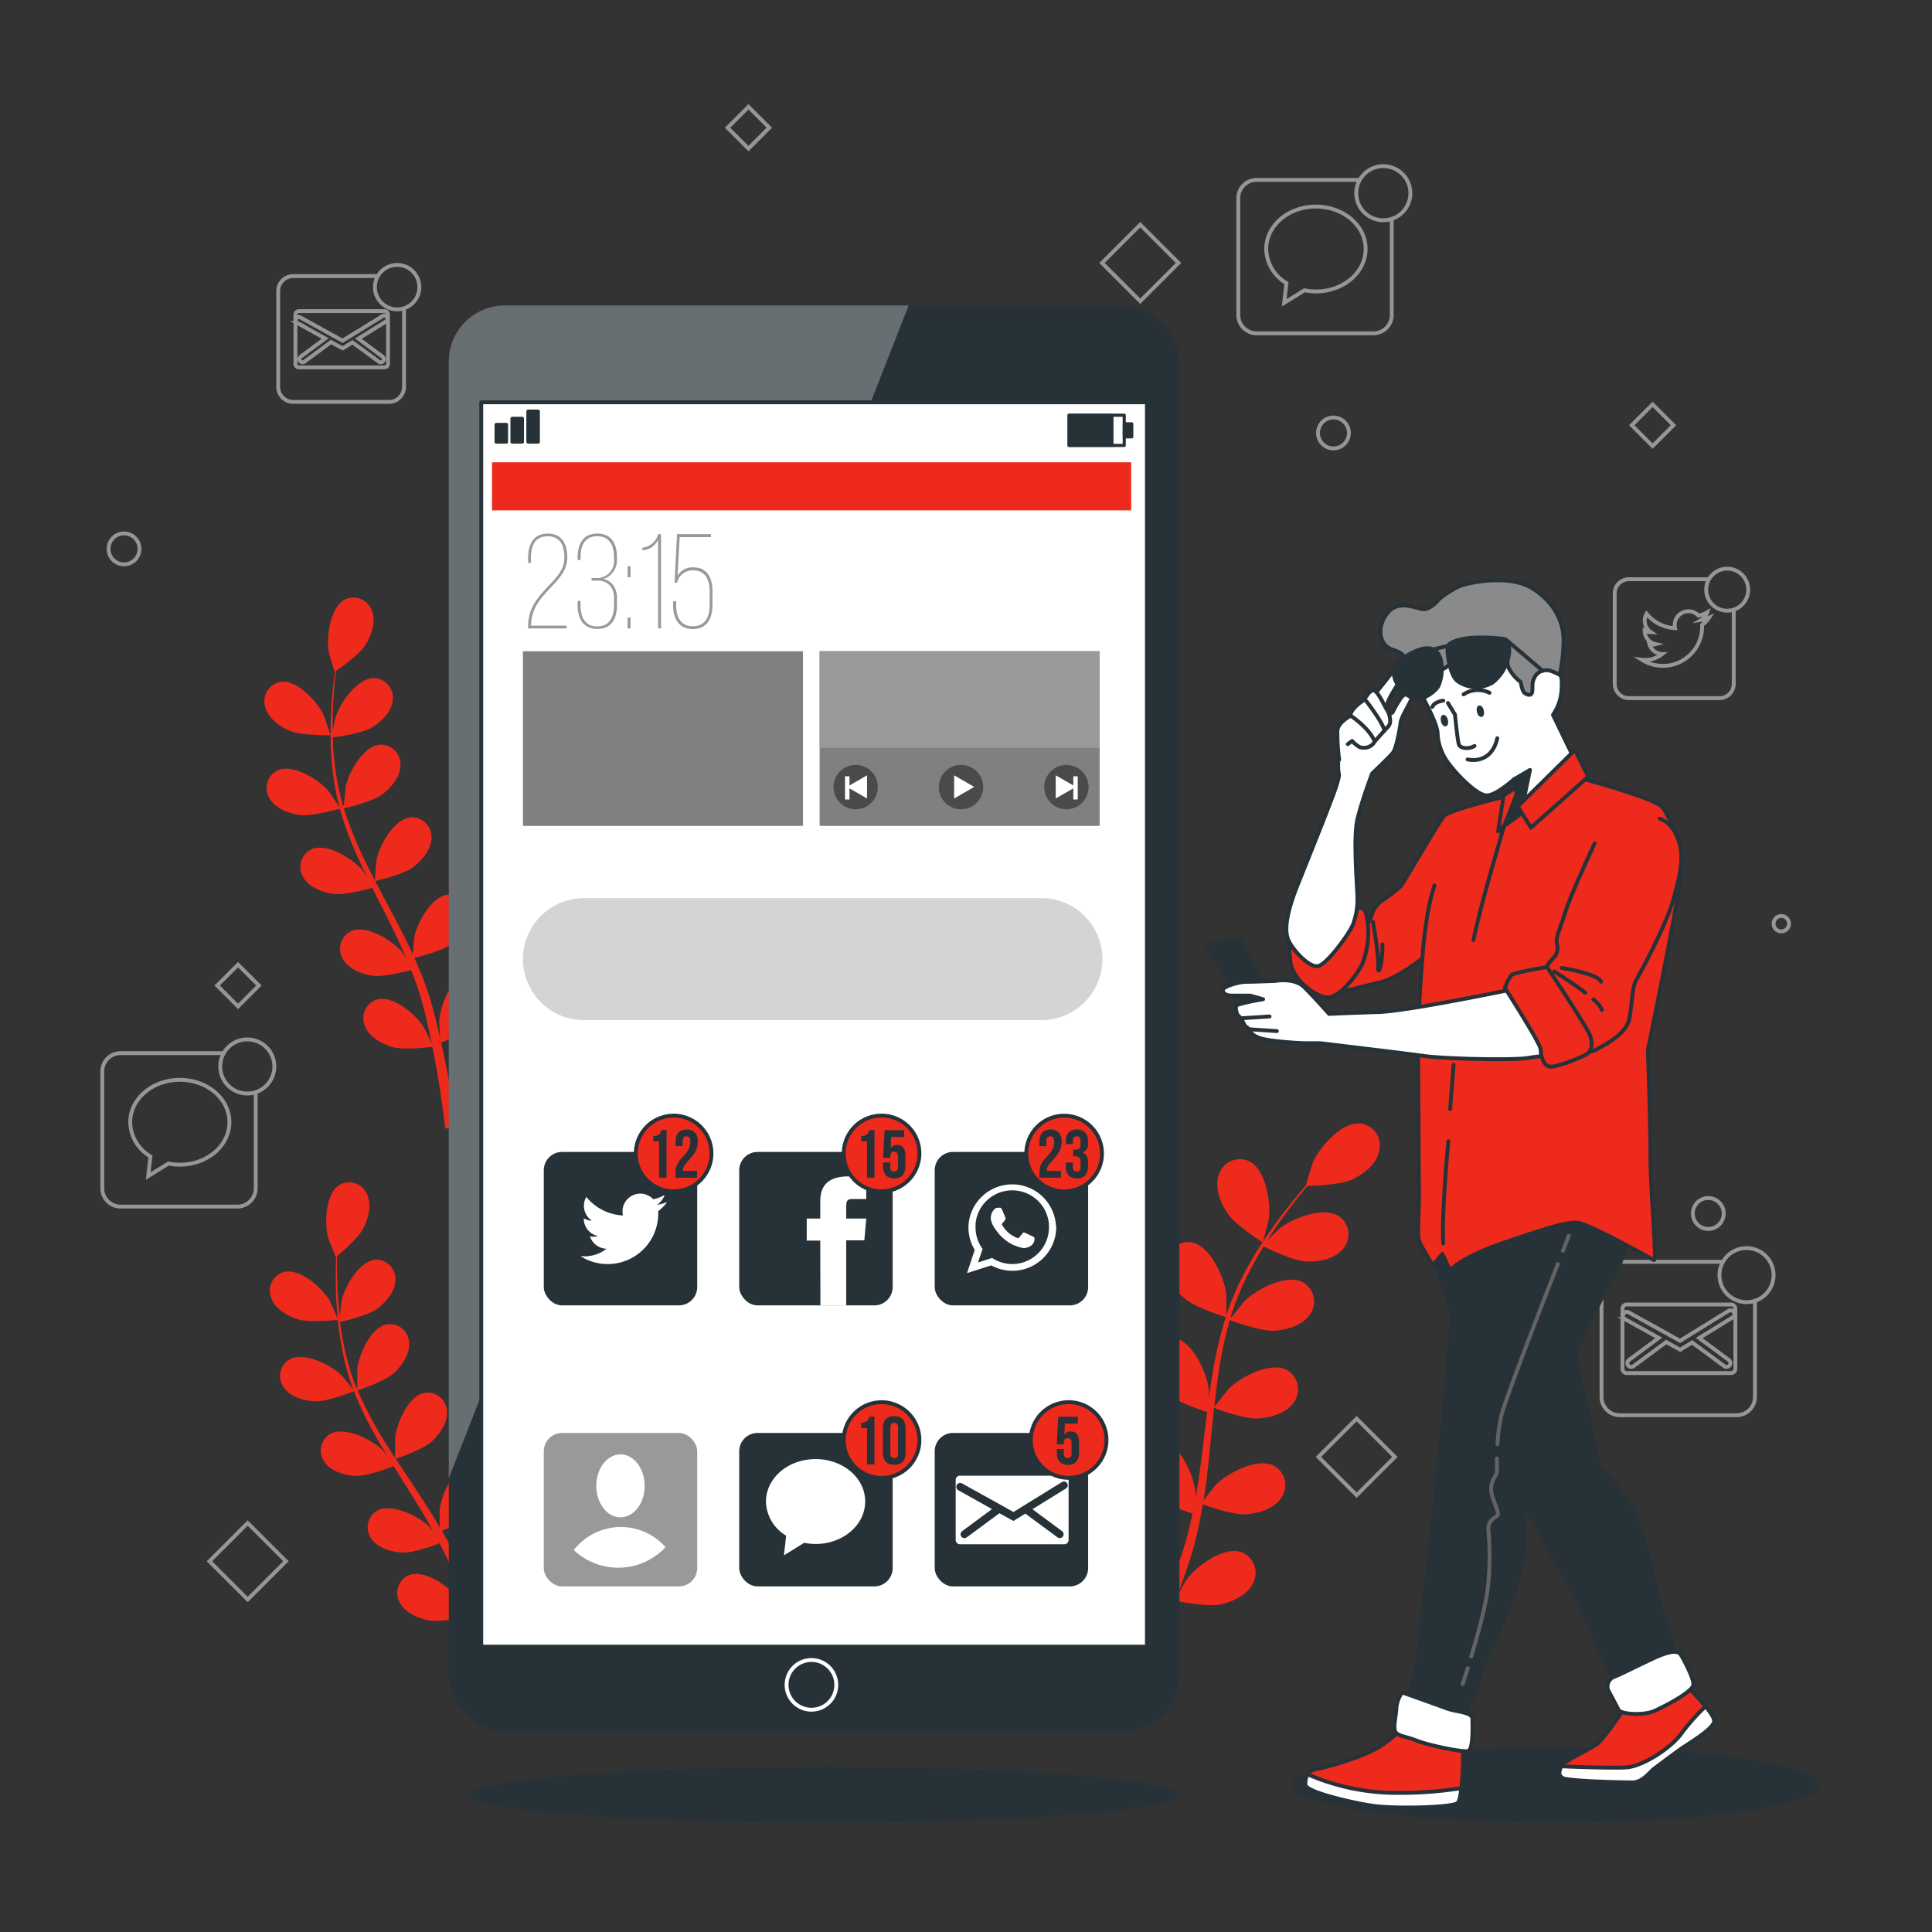 <svg xmlns="http://www.w3.org/2000/svg" viewBox="0 0 500 500"><rect x="0" y="0" width="500" height="500" fill="#333333" stroke="none"/><g id="freepik--Icons--inject-17"><path d="M104.56,79.73v20.4a3.88,3.88,0,0,1-3.88,3.88H75.89A3.89,3.89,0,0,1,72,100.13V75.34a3.89,3.89,0,0,1,3.89-3.89H98.05" style="fill:none;stroke:#969696;stroke-miterlimit:10;fill-rule:evenodd"></path><path d="M99.51,80.51H77.37a.91.91,0,0,0-.91.91V94.16a.91.91,0,0,0,.91.91H99.51a.91.91,0,0,0,.91-.91V81.42A.91.91,0,0,0,99.51,80.51Zm.29,2.76-7.06,4.36L99,92.29a.81.81,0,0,1,.18,1.14.82.82,0,0,1-.66.34.81.81,0,0,1-.49-.17l-6.82-5-2.53,1.56-3-1.64L78.8,93.6a.83.83,0,0,1-.49.17.82.82,0,0,1-.66-.34.81.81,0,0,1,.18-1.14l6.34-4.69-7.2-4a.82.82,0,1,1,.8-1.43l10.89,6,10.28-6.34a.82.82,0,1,1,.86,1.39Z" style="fill:none;stroke:#969696;stroke-miterlimit:10;fill-rule:evenodd"></path><path d="M108.53,74.31a5.75,5.75,0,1,0-5.75,5.75A5.75,5.75,0,0,0,108.53,74.31Z" style="fill:none;stroke:#969696;stroke-miterlimit:10;fill-rule:evenodd"></path><path d="M454.18,336.65v24.87a4.74,4.74,0,0,1-4.74,4.74H419.21a4.74,4.74,0,0,1-4.74-4.74V331.29a4.74,4.74,0,0,1,4.74-4.74h27" style="fill:none;stroke:#969696;stroke-miterlimit:10;fill-rule:evenodd"></path><path d="M448,337.6H421a1.11,1.11,0,0,0-1.11,1.11v15.53a1.11,1.11,0,0,0,1.11,1.11h27a1.11,1.11,0,0,0,1.11-1.11V338.71A1.11,1.11,0,0,0,448,337.6Zm.36,3.36-8.61,5.32,7.67,5.68a1,1,0,0,1-.59,1.8,1,1,0,0,1-.6-.2l-8.31-6.14-3.09,1.9-3.62-2-8.46,6.25a.94.94,0,0,1-.59.2,1,1,0,0,1-.6-1.8l7.73-5.72-8.77-4.87a1,1,0,0,1-.38-1.36,1,1,0,0,1,1.35-.39L434.79,347l12.53-7.74a1,1,0,0,1,1.38.33A1,1,0,0,1,448.37,341Z" style="fill:none;stroke:#969696;stroke-miterlimit:10;fill-rule:evenodd"></path><path d="M459,330a7,7,0,1,0-7,7A7,7,0,0,0,459,330Z" style="fill:none;stroke:#969696;stroke-miterlimit:10;fill-rule:evenodd"></path><path d="M360.18,56.65V81.52a4.74,4.74,0,0,1-4.74,4.74H325.21a4.74,4.74,0,0,1-4.74-4.74V51.29a4.74,4.74,0,0,1,4.74-4.74h27" style="fill:none;stroke:#969696;stroke-miterlimit:10;fill-rule:evenodd"></path><path d="M365,50a7,7,0,1,0-7,7A7,7,0,0,0,365,50Z" style="fill:none;stroke:#969696;stroke-miterlimit:10;fill-rule:evenodd"></path><path d="M340.54,53.46c-7.09,0-12.84,4.91-12.84,11a10.5,10.5,0,0,0,5.23,8.81l-.58,5.1,5.24-3.25a15,15,0,0,0,3,.3c7.09,0,12.83-4.91,12.83-11S347.63,53.46,340.54,53.46Z" style="fill:none;stroke:#969696;stroke-miterlimit:10;fill-rule:evenodd"></path><path d="M66.18,282.65v24.87a4.74,4.74,0,0,1-4.74,4.74H31.21a4.74,4.74,0,0,1-4.74-4.74V277.29a4.74,4.74,0,0,1,4.74-4.74h27" style="fill:none;stroke:#969696;stroke-miterlimit:10;fill-rule:evenodd"></path><path d="M71,276a7,7,0,1,0-7,7A7,7,0,0,0,71,276Z" style="fill:none;stroke:#969696;stroke-miterlimit:10;fill-rule:evenodd"></path><path d="M46.54,279.46c-7.09,0-12.84,4.91-12.84,11a10.5,10.5,0,0,0,5.23,8.81l-.58,5.1,5.24-3.25a15,15,0,0,0,2.95.3c7.09,0,12.83-4.91,12.83-11S53.63,279.46,46.54,279.46Z" style="fill:none;stroke:#969696;stroke-miterlimit:10;fill-rule:evenodd"></path><rect x="288.1" y="61.05" width="14" height="14" transform="translate(38.31 228.6) rotate(-45)" style="fill:none;stroke:#969696;stroke-miterlimit:10"></rect><rect x="344.1" y="370.05" width="14" height="14" transform="translate(-163.78 358.7) rotate(-45)" style="fill:none;stroke:#969696;stroke-miterlimit:10"></rect><rect x="57.1" y="397.05" width="14" height="14" transform="translate(-266.93 163.67) rotate(-45)" style="fill:none;stroke:#969696;stroke-miterlimit:10"></rect><rect x="189.88" y="29.23" width="7.64" height="7.64" transform="translate(33.36 146.65) rotate(-45)" style="fill:none;stroke:#969696;stroke-miterlimit:10"></rect><rect x="57.78" y="251.23" width="7.64" height="7.64" transform="translate(-162.3 118.26) rotate(-45)" style="fill:none;stroke:#969696;stroke-miterlimit:10"></rect><rect x="423.88" y="106.23" width="7.64" height="7.64" transform="translate(47.45 334.66) rotate(-45)" style="fill:none;stroke:#969696;stroke-miterlimit:10"></rect><circle cx="131.1" cy="97.05" r="4" style="fill:none;stroke:#969696;stroke-miterlimit:10"></circle><circle cx="442.1" cy="314.05" r="4" style="fill:none;stroke:#969696;stroke-miterlimit:10"></circle><circle cx="345.1" cy="112.05" r="4" style="fill:none;stroke:#969696;stroke-miterlimit:10"></circle><circle cx="461" cy="239.05" r="2" style="fill:none;stroke:#969696;stroke-miterlimit:10"></circle><circle cx="32.1" cy="142.05" r="4" style="fill:none;stroke:#969696;stroke-miterlimit:10"></circle><path d="M448.69,157.74V177a3.68,3.68,0,0,1-3.68,3.68H421.56a3.67,3.67,0,0,1-3.67-3.68V153.58a3.67,3.67,0,0,1,3.67-3.68h21" style="fill:none;stroke:#969696;stroke-miterlimit:10;fill-rule:evenodd"></path><circle cx="447" cy="152.61" r="5.44" style="fill:none;stroke:#969696;stroke-miterlimit:10"></circle><path d="M424.88,170.73a10.16,10.16,0,0,0,15.62-9,7.29,7.29,0,0,0,1.78-1.85,7.09,7.09,0,0,1-2,.57,3.61,3.61,0,0,0,1.57-2,7.18,7.18,0,0,1-2.27.87,3.57,3.57,0,0,0-6.08,3.25,10.1,10.1,0,0,1-7.36-3.73,3.58,3.58,0,0,0,1.11,4.77,3.54,3.54,0,0,1-1.62-.45,3.57,3.57,0,0,0,2.86,3.55,3.48,3.48,0,0,1-1.61.06,3.57,3.57,0,0,0,3.33,2.48A7.17,7.17,0,0,1,424.88,170.73Z" style="fill:none;stroke:#969696;stroke-miterlimit:10"></path></g><g id="freepik--Plants--inject-17"><path d="M74.93,189.09c3.08,1.35,10.6,1.18,10.61,1.18s-1.62-4.93-1.76-5.23c-1.65-3.45-6.87-9.15-11.12-8.58a5.08,5.08,0,0,0-4.07,6.36C69.29,185.76,72.31,188,74.93,189.09Z" style="fill:#EE2A1D"></path><path d="M151,190.75c.06,0,1.36-5,1.41-5.33.53-3.79-.68-11.42-4.54-13.29a5.07,5.07,0,0,0-6.9,3.06c-1,2.84.28,6.33,1.83,8.73C144.65,186.74,151,190.74,151,190.75Z" style="fill:#EE2A1D"></path><path d="M173.48,163.49c-4.26-.46-9.32,5.38-10.88,8.87-.14.31-1.7,5.27-1.62,5.27h.09c-.8.92-1.66,1.91-2.57,3-1.67,2.05-3.53,4.38-5.39,7.05a91.37,91.37,0,0,0-5.59,8.9,66.31,66.31,0,0,0-4.77,10.75.65.65,0,0,0,0,.13c0-1.25,0-4.76-.07-5-.49-3.8-3.67-10.84-7.89-11.62a5.08,5.08,0,0,0-5.85,4.77c-.24,3,1.94,6,4.07,7.94,2.41,2.14,9.08,4.22,9.61,4.39a91.15,91.15,0,0,0-2.82,11.64c-.4,2.29-.75,4.62-1.06,6.95,0-1.09,0-2.06,0-2.19-.5-3.8-3.68-10.84-7.89-11.62a5.07,5.07,0,0,0-5.85,4.77c-.25,3,1.94,6,4.07,7.94s7.82,3.82,9.32,4.29c-.11.9-.23,1.79-.34,2.69-.51,4.3-1,8.6-1.62,12.79-.22,1.48-.48,2.93-.74,4.38,0-1,0-1.77-.06-1.9-.49-3.79-3.67-10.84-7.88-11.62a5.07,5.07,0,0,0-5.85,4.77c-.25,3,1.94,6,4.07,7.94s7.27,3.63,9.05,4.21c-.31,1.48-.62,3-1,4.38-.28,1-.48,1.91-.8,2.86s-.61,1.89-.91,2.82c-.65,1.76-1.3,3.59-2,5.31-.46,1.19-.92,2.32-1.38,3.46.23-1.47.63-4.36.63-4.61a19.66,19.66,0,0,0-2.64-9.58,6,6,0,0,0-.07-1.12,5.07,5.07,0,0,0-6.2-4.3c-4.14,1.1-6.77,8.37-7,12.19,0,.23.14,2.69.26,4.24-.21-.9-.4-1.78-.63-2.7-.43-1.83-.92-3.65-1.44-5.61-.28-.93-.56-1.88-.85-2.83s-.67-1.92-1-2.9c-.82-2.24-1.76-4.47-2.76-6.69,1.61-.39,7.28-1.83,9.56-3.58s4.67-4.59,4.65-7.61a5.08,5.08,0,0,0-5.48-5.2c-4.26.47-8,7.26-8.73,11,0,.24-.3,3-.41,4.5-.61-1.33-1.21-2.66-1.87-4-1.91-3.84-4-7.66-6-11.48-.62-1.17-1.22-2.35-1.83-3.52.57-.13,7.35-1.7,9.9-3.66,2.27-1.74,4.67-4.59,4.65-7.61a5.08,5.08,0,0,0-5.48-5.2c-4.26.47-8,7.25-8.73,11-.06.28-.41,4.24-.46,5.26-1.34-2.59-2.65-5.17-3.84-7.78A90,90,0,0,1,89,209.21c.27-.06,7.35-1.67,10-3.68,2.27-1.74,4.67-4.58,4.65-7.61a5.07,5.07,0,0,0-5.48-5.19c-4.26.46-8,7.25-8.73,11,0,.24-.33,3.26-.42,4.7l-.25,0A65.77,65.77,0,0,1,86.53,197c-.24-2.13-.35-4.18-.41-6.17,1.35-.17,7.52-1,10.07-2.53s5.15-4.05,5.46-7.06a5.08,5.08,0,0,0-4.88-5.76c-4.28,0-8.7,6.33-9.89,10-.06.2-.49,2.29-.78,3.81,0-.9,0-1.83,0-2.7,0-3.24.21-6.2.41-8.83.13-1.49.27-2.84.42-4.1,1.24-.85,6.2-4.35,7.72-6.85s2.71-6,1.6-8.78a5.07,5.07,0,0,0-7-2.87c-3.81,2-4.81,9.63-4.18,13.41,0,.33,1.49,5.33,1.56,5.29l.07-.06c-.17,1.21-.33,2.51-.49,3.93-.26,2.63-.53,5.6-.6,8.86a87.8,87.8,0,0,0,.25,10.5,66.42,66.42,0,0,0,1.94,11.6.78.78,0,0,1,0,.14c-.68-1.06-2.66-4-2.84-4.17-2.5-2.89-9-7-13-5.34a5.08,5.08,0,0,0-2.25,7.21c1.46,2.65,5,4,7.78,4.37,3.19.47,9.9-1.48,10.44-1.63A90.24,90.24,0,0,0,92,220.51c.92,2.14,1.92,4.27,2.95,6.38-.62-.89-1.17-1.69-1.26-1.79-2.5-2.9-9-7-13-5.34a5.07,5.07,0,0,0-2.25,7.2c1.46,2.65,5,4,7.78,4.38s8.63-1.13,10.14-1.56c.41.81.8,1.62,1.2,2.43,2,3.87,3.91,7.72,5.71,11.56.64,1.36,1.21,2.71,1.79,4.07-.54-.8-1-1.47-1.09-1.56-2.5-2.9-9-7-13-5.34a5.07,5.07,0,0,0-2.24,7.21c1.45,2.65,4.94,4,7.77,4.37s8.07-1,9.87-1.48c.56,1.4,1.12,2.81,1.59,4.2.3.95.66,1.85.91,2.82s.53,1.91.79,2.85c.44,1.84.91,3.72,1.29,5.52.28,1.25.52,2.44.76,3.64-.61-1.35-1.88-4-2-4.18-2-3.24-7.88-8.31-12-7.25a5.07,5.07,0,0,0-3.31,6.78c1,2.85,4.29,4.67,7,5.51,3,.92,9.67.08,10.5,0,.4,2,.77,3.93,1.09,5.76,1.11,6.31,1.8,11.6,2.24,15.34h2.9l0-.25c-.52-3.77-1.34-9.15-2.61-15.55-.4-2-.86-4.18-1.36-6.39a56.77,56.77,0,0,0,5.86-2.75c2.19,2.37,7.81,5.15,8.54,5.51-.76,1.88-1.53,3.7-2.27,5.41-2.55,5.87-4.9,10.67-6.6,14h3.19c1.57-3.33,3.59-7.76,5.75-13,.78-1.9,1.58-4,2.38-6.07.81.17,7.41,1.51,10.48.81,2.79-.63,6.17-2.21,7.42-5a5.08,5.08,0,0,0-2.8-7c-4.07-1.37-10.27,3.25-12.54,6.33-.13.18-1.37,2.31-2.13,3.67.33-.86.65-1.7,1-2.6.65-1.77,1.25-3.55,1.89-5.46.28-.94.57-1.89.85-2.84s.51-2,.77-3c.55-2.32,1-4.7,1.39-7.1,1.55.56,7.08,2.48,10,2.28s6.42-1.24,8.08-3.78a5.07,5.07,0,0,0-1.71-7.35c-3.81-2-10.64,1.65-13.35,4.35-.17.17-1.9,2.33-2.82,3.53.22-1.45.46-2.89.64-4.36.53-4.25.93-8.57,1.35-12.88.13-1.32.27-2.63.41-3.94.55.2,7.07,2.63,10.28,2.41,2.85-.2,6.43-1.25,8.08-3.79a5.07,5.07,0,0,0-1.71-7.35c-3.81-2-10.63,1.66-13.35,4.36-.2.2-2.68,3.31-3.28,4.13.31-2.9.64-5.78,1.08-8.61a91.48,91.48,0,0,1,2.47-11.32c.26.1,7.06,2.66,10.34,2.43,2.85-.2,6.43-1.24,8.08-3.78a5.07,5.07,0,0,0-1.7-7.35c-3.81-2-10.64,1.65-13.35,4.35-.18.18-2.08,2.54-2.95,3.69l-.22-.11a65.29,65.29,0,0,1,4.5-10.75c1-1.91,2-3.68,3.06-5.37,1.22.6,6.81,3.32,9.79,3.44s6.53-.54,8.45-2.87a5.09,5.09,0,0,0-.89-7.5c-3.57-2.37-10.76.48-13.75,2.86-.16.13-1.67,1.64-2.75,2.74.48-.75,1-1.55,1.45-2.26,1.79-2.7,3.6-5.07,5.22-7.15.93-1.17,1.79-2.21,2.61-3.18,1.5,0,7.57-.21,10.22-1.46s5.55-3.48,6.17-6.44A5.07,5.07,0,0,0,173.48,163.49Z" style="fill:#EE2A1D"></path><path d="M241,319.64c3.46,1.51,11.95,1.32,11.95,1.32s-1.82-5.55-2-5.89c-1.86-3.89-7.75-10.32-12.54-9.67a5.71,5.71,0,0,0-4.59,7.16C234.6,315.88,238,318.35,241,319.64Z" style="fill:#EE2A1D"></path><path d="M326.76,321.5c.08.05,1.55-5.63,1.6-6,.59-4.28-.77-12.89-5.12-15a5.73,5.73,0,0,0-7.79,3.45c-1.16,3.2.32,7.14,2.07,9.84C319.58,317,326.76,321.5,326.76,321.5Z" style="fill:#EE2A1D"></path><path d="M352.08,290.76c-4.8-.52-10.51,6.07-12.27,10-.15.34-1.91,5.94-1.82,5.94h.1c-.91,1-1.87,2.15-2.9,3.39-1.88,2.31-4,4.94-6.08,7.95a102.49,102.49,0,0,0-6.3,10,74,74,0,0,0-5.38,12.12c0,.05,0,.11-.05.15,0-1.41,0-5.37-.07-5.67-.56-4.28-4.15-12.23-8.9-13.11a5.73,5.73,0,0,0-6.6,5.38c-.27,3.4,2.19,6.81,4.6,9,2.71,2.42,10.23,4.77,10.83,4.95A103.14,103.14,0,0,0,314.06,354c-.46,2.59-.84,5.21-1.2,7.84,0-1.23,0-2.32-.06-2.47-.55-4.28-4.14-12.23-8.89-13.11a5.72,5.72,0,0,0-6.6,5.38c-.28,3.4,2.19,6.81,4.59,8.95s8.82,4.31,10.51,4.85c-.12,1-.26,2-.38,3-.58,4.85-1.14,9.7-1.83,14.43-.24,1.67-.54,3.3-.84,4.94,0-1.09,0-2-.06-2.15-.55-4.28-4.14-12.22-8.89-13.1a5.73,5.73,0,0,0-6.6,5.38c-.28,3.4,2.19,6.8,4.59,9s8.2,4.1,10.21,4.75c-.35,1.67-.7,3.34-1.12,4.93-.31,1.09-.53,2.15-.9,3.23l-1,3.17c-.72,2-1.46,4.06-2.22,6-.51,1.35-1,2.62-1.55,3.9.26-1.65.71-4.91.71-5.18a22.15,22.15,0,0,0-3-10.81,6.66,6.66,0,0,0-.07-1.26,5.73,5.73,0,0,0-7-4.86c-4.67,1.25-7.63,9.45-7.85,13.76,0,.25.15,3,.29,4.77-.24-1-.46-2-.71-3-.49-2.07-1-4.12-1.62-6.32l-1-3.2c-.3-1.07-.75-2.17-1.13-3.26-.92-2.53-2-5-3.1-7.55,1.8-.44,8.2-2.07,10.77-4s5.27-5.17,5.25-8.58a5.73,5.73,0,0,0-6.18-5.86c-4.81.52-9,8.18-9.85,12.4-.05.27-.34,3.37-.46,5.08-.69-1.51-1.37-3-2.11-4.51-2.15-4.32-4.46-8.63-6.74-12.94-.7-1.32-1.38-2.65-2.07-4,.65-.15,8.29-1.92,11.17-4.13,2.56-2,5.27-5.17,5.24-8.58a5.72,5.72,0,0,0-6.17-5.86c-4.81.52-9,8.18-9.85,12.4-.07.32-.47,4.79-.52,5.93-1.51-2.91-3-5.83-4.33-8.77a100.46,100.46,0,0,1-4.72-12.18c.3-.07,8.29-1.88,11.24-4.14,2.55-2,5.27-5.18,5.24-8.59a5.71,5.71,0,0,0-6.18-5.85c-4.8.52-9,8.17-9.84,12.4-.06.28-.37,3.68-.48,5.3l-.27,0A72.64,72.64,0,0,1,254,328.56c-.27-2.4-.4-4.71-.47-7,1.53-.18,8.48-1.11,11.35-2.85s5.81-4.56,6.16-7.95a5.72,5.72,0,0,0-5.5-6.5c-4.83,0-9.82,7.14-11.15,11.24-.07.23-.55,2.58-.88,4.29,0-1-.05-2.06-.05-3,0-3.66.24-7,.47-10,.14-1.68.3-3.2.47-4.62,1.4-1,7-4.9,8.71-7.72s3.05-6.73,1.8-9.9a5.73,5.73,0,0,0-7.88-3.24c-4.29,2.22-5.42,10.86-4.71,15.12.06.37,1.68,6,1.76,6l.08-.05c-.19,1.36-.37,2.82-.54,4.42-.3,3-.6,6.32-.69,10a102.42,102.42,0,0,0,.28,11.85,74.79,74.79,0,0,0,2.2,13.08.88.88,0,0,0,.05.15c-.76-1.2-3-4.47-3.2-4.7-2.83-3.26-10.2-7.91-14.65-6a5.73,5.73,0,0,0-2.53,8.13c1.64,3,5.57,4.46,8.76,4.93,3.6.52,11.17-1.67,11.77-1.85a101.74,101.74,0,0,0,4.6,12.71c1,2.41,2.16,4.8,3.32,7.19-.69-1-1.32-1.91-1.42-2-2.82-3.26-10.2-7.91-14.64-6a5.72,5.72,0,0,0-2.54,8.13c1.64,3,5.58,4.47,8.77,4.93s9.73-1.27,11.44-1.75l1.35,2.73c2.19,4.37,4.4,8.72,6.43,13.05.72,1.52,1.37,3.05,2,4.58-.61-.9-1.14-1.65-1.23-1.76-2.83-3.26-10.2-7.91-14.65-6a5.73,5.73,0,0,0-2.53,8.13c1.64,3,5.57,4.46,8.76,4.93s9.1-1.1,11.14-1.67c.62,1.58,1.25,3.17,1.78,4.73.35,1.08.75,2.09,1,3.19l.9,3.22c.49,2.06,1,4.19,1.45,6.22.31,1.4.58,2.75.86,4.1-.7-1.52-2.12-4.48-2.27-4.72-2.3-3.65-8.88-9.36-13.57-8.17a5.72,5.72,0,0,0-3.73,7.65c1.17,3.21,4.83,5.26,7.92,6.21,3.39,1,10.9.09,11.84,0,.45,2.25.87,4.43,1.23,6.5,1.25,7.11,2,13.09,2.52,17.3h3.27l0-.28c-.59-4.26-1.51-10.32-2.95-17.54-.44-2.28-1-4.71-1.53-7.2a63.46,63.46,0,0,0,6.61-3.11c2.47,2.68,8.81,5.81,9.63,6.21-.86,2.12-1.72,4.18-2.56,6.11-2.88,6.62-5.53,12-7.44,15.81H295c1.78-3.75,4.05-8.75,6.48-14.7.89-2.15,1.79-4.47,2.7-6.85.91.19,8.35,1.7,11.81.92,3.15-.71,7-2.49,8.36-5.6a5.72,5.72,0,0,0-3.15-7.91c-4.59-1.54-11.58,3.67-14.14,7.14-.15.21-1.54,2.61-2.4,4.14.37-1,.73-1.92,1.09-2.93.74-2,1.41-4,2.14-6.16.31-1.06.63-2.12.95-3.2s.57-2.23.86-3.35c.63-2.61,1.13-5.3,1.58-8,1.75.64,8,2.81,11.21,2.58s7.25-1.41,9.11-4.27a5.71,5.71,0,0,0-1.92-8.29c-4.3-2.21-12,1.87-15,4.92-.2.18-2.15,2.62-3.19,4,.26-1.63.52-3.26.73-4.92.59-4.79,1-9.66,1.52-14.52.14-1.48.3-3,.46-4.45.62.24,8,3,11.59,2.72,3.22-.22,7.25-1.41,9.11-4.26a5.72,5.72,0,0,0-1.92-8.3c-4.29-2.21-12,1.87-15,4.92-.23.23-3,3.73-3.7,4.65.34-3.26.72-6.51,1.22-9.7a100.46,100.46,0,0,1,2.78-12.76c.29.11,8,3,11.66,2.74,3.21-.23,7.25-1.41,9.11-4.27a5.72,5.72,0,0,0-1.92-8.29c-4.3-2.22-12,1.87-15.06,4.91-.2.2-2.33,2.87-3.32,4.16l-.24-.13a73.66,73.66,0,0,1,5.06-12.12c1.1-2.15,2.27-4.14,3.46-6.06,1.37.69,7.68,3.75,11,3.89s7.36-.61,9.52-3.24a5.73,5.73,0,0,0-1-8.46c-4-2.67-12.13.54-15.5,3.23-.19.15-1.89,1.84-3.11,3.09.55-.85,1.1-1.75,1.64-2.56,2-3,4.06-5.7,5.88-8.05,1.05-1.32,2-2.5,2.95-3.59,1.7,0,8.53-.24,11.53-1.64s6.25-3.93,6.95-7.27A5.71,5.71,0,0,0,352.08,290.76Z" style="fill:#EE2A1D"></path><path d="M77,341.41c3.15,1,10.53.15,10.53.14s-2.06-4.68-2.22-5c-2-3.24-7.63-8.35-11.75-7.38a5,5,0,0,0-3.4,6.64C71.1,338.67,74.27,340.54,77,341.41Z" style="fill:#EE2A1D"></path><path d="M151.92,335.78c.07,0,.87-5,.89-5.37.15-3.78-1.76-11.17-5.74-12.63a5,5,0,0,0-6.49,3.66c-.74,2.9.88,6.2,2.63,8.41C145.27,332.45,151.92,335.78,151.92,335.78Z" style="fill:#EE2A1D"></path><path d="M171.4,306.84c-4.23,0-8.66,6.18-9.85,9.77-.11.31-1.17,5.34-1.09,5.33h.09c-.71,1-1.45,2-2.24,3.2-1.45,2.18-3.06,4.64-4.63,7.45a88.13,88.13,0,0,0-4.65,9.28,65.93,65.93,0,0,0-3.66,11l0,.14c-.1-1.24-.49-4.68-.55-4.94-.84-3.69-4.64-10.31-8.86-10.68a5,5,0,0,0-5.3,5.25c.05,3,2.49,5.75,4.76,7.42,2.57,1.88,9.33,3.29,9.87,3.4a90,90,0,0,0-1.66,11.71c-.19,2.3-.3,4.61-.38,6.94-.12-1.07-.24-2-.27-2.15-.84-3.69-4.64-10.31-8.86-10.68a5,5,0,0,0-5.3,5.25c.05,3,2.49,5.75,4.76,7.42s8,3,9.58,3.34c0,.89-.06,1.78-.08,2.67-.1,4.28-.17,8.55-.38,12.73-.07,1.48-.19,2.93-.31,4.38-.11-.95-.2-1.75-.23-1.87-.85-3.68-4.65-10.3-8.86-10.67a5,5,0,0,0-5.3,5.25c0,3,2.48,5.75,4.76,7.42s7.49,2.87,9.3,3.27c-.17,1.49-.33,3-.56,4.4-.18,1-.28,1.92-.51,2.89s-.42,1.91-.63,2.85c-.46,1.8-.93,3.67-1.43,5.41-.34,1.22-.68,2.37-1,3.53.09-1.46.2-4.34.18-4.58a19.45,19.45,0,0,0-3.51-9.17,5.07,5.07,0,0,0-.18-1.09,5,5,0,0,0-6.5-3.64c-4,1.48-5.86,8.87-5.69,12.65,0,.22.39,2.63.66,4.14-.29-.87-.57-1.71-.88-2.6-.6-1.76-1.25-3.49-1.95-5.37q-.54-1.33-1.11-2.7c-.35-.91-.84-1.83-1.26-2.75-1-2.13-2.15-4.23-3.34-6.32,1.54-.53,7-2.5,9-4.43s4.15-5,3.84-7.93a5,5,0,0,0-5.88-4.58c-4.14.86-7.13,7.88-7.53,11.64,0,.24,0,3,0,4.47-.72-1.26-1.44-2.51-2.22-3.75-2.23-3.59-4.61-7.16-7-10.72-.72-1.09-1.42-2.19-2.14-3.28.55-.19,7.07-2.38,9.39-4.55,2.07-1.92,4.16-4.95,3.85-7.93a5,5,0,0,0-5.88-4.58c-4.15.86-7.13,7.89-7.54,11.65,0,.28,0,4.21,0,5.21-1.56-2.42-3.1-4.83-4.52-7.28a88.83,88.83,0,0,1-5.14-10.22c.25-.09,7.07-2.34,9.44-4.56,2.07-1.93,4.16-5,3.85-7.93a5,5,0,0,0-5.88-4.59c-4.14.87-7.13,7.89-7.53,11.65,0,.25,0,3.24,0,4.66l-.24.05a63.75,63.75,0,0,1-3.23-11c-.44-2.07-.75-4.08-1-6,1.32-.29,7.3-1.68,9.66-3.45s4.67-4.47,4.69-7.45A5,5,0,0,0,97.13,326c-4.21.41-8,7.06-8.77,10.75,0,.2-.27,2.29-.41,3.82-.1-.89-.22-1.8-.3-2.64-.3-3.19-.38-6.13-.43-8.73,0-1.48,0-2.82,0-4.07,1.14-1,5.68-4.87,6.94-7.47s2.09-6.12.73-8.79a5,5,0,0,0-7.14-2.15c-3.55,2.3-3.81,9.93-2.83,13.58.09.32,2,5.1,2,5.05l.07-.06c0,1.21-.09,2.5-.11,3.91,0,2.61,0,5.55.25,8.76a88.76,88.76,0,0,0,1.25,10.31,64.52,64.52,0,0,0,3,11.21c0,.05,0,.09.05.13-.76-1-3-3.64-3.18-3.82-2.74-2.61-9.56-6-13.28-4a5,5,0,0,0-1.52,7.3c1.68,2.46,5.24,3.42,8.06,3.56,3.18.15,9.59-2.4,10.1-2.61a88.72,88.72,0,0,0,5.08,10.69c1.11,2,2.29,4,3.5,6-.68-.82-1.3-1.55-1.4-1.65-2.74-2.6-9.56-6-13.28-4a5,5,0,0,0-1.52,7.3c1.68,2.47,5.24,3.42,8.06,3.56s8.37-1.93,9.82-2.5c.48.76.94,1.52,1.42,2.27,2.28,3.63,4.57,7.23,6.71,10.83.75,1.27,1.45,2.55,2.15,3.82-.61-.73-1.13-1.34-1.22-1.42-2.74-2.61-9.56-6-13.28-4a5,5,0,0,0-1.52,7.3c1.68,2.46,5.24,3.42,8.06,3.55s7.83-1.73,9.56-2.39c.68,1.33,1.36,2.66,2,4,.39.91.82,1.76,1.16,2.69L118,408.7c.6,1.76,1.24,3.57,1.79,5.3.39,1.2.74,2.35,1.1,3.51-.74-1.27-2.23-3.73-2.38-3.92-2.31-3-8.54-7.41-12.52-6a5,5,0,0,0-2.61,7c1.29,2.69,4.66,4.17,7.43,4.74,3,.61,9.52-.85,10.32-1,.58,1.92,1.13,3.8,1.62,5.57,1.7,6.09,2.88,11.23,3.66,14.87l2.86-.28-.06-.24c-.87-3.66-2.19-8.87-4-15.05-.58-1.95-1.24-4-1.94-6.14a57.35,57.35,0,0,0,5.49-3.27c2.39,2.12,8.18,4.32,8.93,4.6-.57,1.92-1.15,3.79-1.72,5.54-2,6-3.8,11-5.15,14.41l3.13-.3c1.23-3.42,2.79-8,4.41-13.36.59-1.95,1.18-4,1.77-6.21.81.09,7.42.78,10.38-.19,2.68-.89,5.85-2.76,6.81-5.59a5,5,0,0,0-3.42-6.63c-4.12-.95-9.78,4.18-11.72,7.42-.11.19-1.12,2.41-1.74,3.82.24-.89.48-1.74.71-2.65.47-1.8.88-3.61,1.34-5.56.18-.94.37-1.9.56-2.87s.31-2,.47-3c.32-2.33.53-4.71.69-7.11,1.58.4,7.2,1.77,10,1.3s6.2-1.84,7.58-4.49a5,5,0,0,0-2.38-7.07c-3.93-1.57-10.3,2.64-12.71,5.56-.15.18-1.64,2.46-2.44,3.73.09-1.44.18-2.89.22-4.35.11-4.23.09-8.51.1-12.78,0-1.31,0-2.62,0-3.92.56.15,7.21,1.91,10.34,1.39,2.78-.47,6.2-1.84,7.58-4.49a5,5,0,0,0-2.38-7.07c-3.93-1.57-10.3,2.64-12.71,5.56-.18.22-2.32,3.51-2.83,4.37,0-2.88.08-5.74.25-8.56a88.37,88.37,0,0,1,1.34-11.37c.27.07,7.19,2,10.4,1.41,2.78-.47,6.2-1.84,7.58-4.49a5,5,0,0,0-2.37-7.07c-3.94-1.57-10.3,2.64-12.71,5.56-.16.19-1.8,2.69-2.55,3.9l-.22-.09a64.15,64.15,0,0,1,3.39-11c.78-2,1.63-3.81,2.5-5.58,1.25.48,7,2.62,10,2.45s6.37-1.14,8-3.63a5,5,0,0,0-1.58-7.28c-3.74-2-10.53,1.49-13.25,4.12-.15.15-1.49,1.77-2.44,3,.4-.79.8-1.62,1.21-2.37,1.5-2.82,3-5.32,4.45-7.52.8-1.24,1.55-2.35,2.26-3.38,1.48-.17,7.42-.93,9.91-2.4s5.12-3.95,5.45-6.92A5,5,0,0,0,171.4,306.84Z" style="fill:#EE2A1D"></path></g><g id="freepik--Device--inject-17"><rect x="116.14" y="79.05" width="189.09" height="369" rx="14.52" style="fill:#263238"></rect><path d="M216.43,436.05a6.43,6.43,0,1,0-6.43,6.42A6.43,6.43,0,0,0,216.43,436.05Z" style="fill:none;stroke:#fff;stroke-linecap:round;stroke-linejoin:round"></path><path d="M235.16,79.05H130.66a14.52,14.52,0,0,0-14.52,14.52v289Z" style="fill:#fff;opacity:0.3"></path><rect x="124.55" y="104.11" width="172.27" height="322.04" style="fill:#fff;stroke:#263238;stroke-linecap:round;stroke-linejoin:round"></rect><rect x="276.67" y="107.45" width="14.28" height="7.83" style="fill:none;stroke:#263238;stroke-linecap:round;stroke-linejoin:round;stroke-width:0.821px"></rect><rect x="276.67" y="107.45" width="11.14" height="7.83" style="fill:#263238;stroke:#263238;stroke-linecap:round;stroke-linejoin:round;stroke-width:0.725px"></rect><rect x="290.93" y="109.64" width="2.01" height="3.45" style="fill:#263238;stroke:#263238;stroke-linecap:round;stroke-linejoin:round;stroke-width:0.725px"></rect><rect x="128.43" y="109.88" width="2.62" height="4.49" style="fill:#263238;stroke:#263238;stroke-linecap:round;stroke-linejoin:round;stroke-width:0.883px"></rect><rect x="132.54" y="108.3" width="2.62" height="6.07" style="fill:#263238;stroke:#263238;stroke-linecap:round;stroke-linejoin:round;stroke-width:0.883px"></rect><rect x="136.66" y="106.44" width="2.62" height="7.93" style="fill:#263238;stroke:#263238;stroke-linecap:round;stroke-linejoin:round;stroke-width:0.883px"></rect><rect x="127.33" y="119.64" width="165.42" height="12.44" style="fill:#EE2A1D"></rect><path d="M304.61,464.49c0,4-40.89,7.23-91.33,7.23S122,468.48,122,464.49s40.89-7.22,91.33-7.22S304.61,460.5,304.61,464.49Z" style="fill:#263238"></path><rect x="140.73" y="298.12" width="39.71" height="39.71" rx="4.74" style="fill:#263238"></rect><path d="M150.21,325.07a13.08,13.08,0,0,0,20.13-11.62,9.46,9.46,0,0,0,2.3-2.38,9.46,9.46,0,0,1-2.65.73,4.65,4.65,0,0,0,2-2.55,9.28,9.28,0,0,1-2.93,1.12,4.55,4.55,0,0,0-3.35-1.46,4.61,4.61,0,0,0-4.49,5.65,13.06,13.06,0,0,1-9.48-4.8,4.61,4.61,0,0,0,1.43,6.14,4.48,4.48,0,0,1-2.09-.58,4.6,4.6,0,0,0,3.69,4.57,4.54,4.54,0,0,1-2.08.08,4.62,4.62,0,0,0,4.3,3.2A9.26,9.26,0,0,1,150.21,325.07Z" style="fill:#fff"></path><rect x="191.31" y="298.12" width="39.71" height="39.71" rx="4.74" style="fill:#263238"></rect><path d="M212.32,337.82H219V321h4.69l.5-5.64H219v-3.21c0-1.32.27-1.85,1.55-1.85h3.64v-5.85h-4.65c-5,0-7.26,2.2-7.26,6.42v4.49h-3.5v5.71h3.5Z" style="fill:#fff"></path><rect x="241.9" y="298.12" width="39.71" height="39.71" rx="4.74" style="fill:#263238"></rect><path d="M273.29,317.39a11.34,11.34,0,0,0-22.65-.21c0,.16,0,.33,0,.49a11.15,11.15,0,0,0,1.62,5.81l-2,6,6.28-2a11.35,11.35,0,0,0,16.81-9.85A2.62,2.62,0,0,0,273.29,317.39ZM262,327.13a9.53,9.53,0,0,1-5.24-1.57l-3.66,1.17,1.19-3.51a9.39,9.39,0,0,1-1.82-5.55c0-.31,0-.61,0-.92a9.53,9.53,0,0,1,19,.18c0,.25,0,.49,0,.74A9.5,9.5,0,0,1,262,327.13Z" style="fill:#fff;fill-rule:evenodd"></path><path d="M267.16,319.94c-.28-.13-1.65-.8-1.9-.89s-.44-.14-.63.13a13.55,13.55,0,0,1-.88,1.08c-.16.19-.32.21-.6.07a7.37,7.37,0,0,1-2.24-1.37,8.26,8.26,0,0,1-1.54-1.9.41.41,0,0,1,.12-.57c.13-.12.28-.32.42-.48l.1-.13a3.34,3.34,0,0,0,.17-.33.48.48,0,0,0,0-.48c-.07-.14-.62-1.5-.86-2.05s-.46-.46-.62-.46l-.53,0a1.06,1.06,0,0,0-.75.34,3.12,3.12,0,0,0-1,2.3,3.3,3.3,0,0,0,.15.94,6.06,6.06,0,0,0,1,1.91,11.43,11.43,0,0,0,4.74,4.17c2.83,1.1,2.83.73,3.34.68a2.73,2.73,0,0,0,1.87-1.31,2.23,2.23,0,0,0,.17-1.31C267.62,320.15,267.43,320.08,267.16,319.94Z" style="fill:#fff;fill-rule:evenodd"></path><rect x="191.31" y="370.85" width="39.71" height="39.71" rx="4.74" style="fill:#263238"></rect><path d="M211.07,377.61c-7.09,0-12.84,4.91-12.84,11a10.55,10.55,0,0,0,5.23,8.82l-.58,5.09,5.25-3.25a14.88,14.88,0,0,0,2.94.31c7.09,0,12.84-4.91,12.84-11S218.16,377.61,211.07,377.61Z" style="fill:#fff;fill-rule:evenodd"></path><rect x="241.9" y="370.85" width="39.71" height="39.71" rx="4.74" style="fill:#263238"></rect><path d="M275.44,381.9h-27a1.11,1.11,0,0,0-1.11,1.11v15.53a1.11,1.11,0,0,0,1.11,1.11h27a1.11,1.11,0,0,0,1.11-1.11V383A1.11,1.11,0,0,0,275.44,381.9Zm.36,3.36-8.61,5.32,7.67,5.68a1,1,0,0,1-.59,1.8,1,1,0,0,1-.6-.2l-8.32-6.14-3.08,1.9-3.62-2-8.46,6.25a1,1,0,0,1-.59.2,1,1,0,0,1-.6-1.8l7.73-5.72L248,385.67a1,1,0,1,1,1-1.75l13.29,7.38,12.53-7.74a1,1,0,0,1,1.38.33A1,1,0,0,1,275.8,385.26Z" style="fill:#fff;fill-rule:evenodd"></path><path d="M269.52,264H151.13a15.79,15.79,0,0,1-15.79-15.79h0a15.78,15.78,0,0,1,15.79-15.78H269.52a15.77,15.77,0,0,1,15.78,15.78h0A15.78,15.78,0,0,1,269.52,264Z" style="fill:#d4d4d4;fill-rule:evenodd"></path><rect x="135.34" y="168.54" width="72.47" height="45.2" style="fill:gray"></rect><rect x="212.12" y="168.54" width="72.47" height="45.2" style="fill:gray"></rect><rect x="212.12" y="168.54" width="72.47" height="25" style="fill:#999"></rect><path d="M254.45,203.7a5.74,5.74,0,1,0-5.74,5.74A5.74,5.74,0,0,0,254.45,203.7Z" style="fill:#4a4a4a;fill-rule:evenodd"></path><polygon points="252.12 203.65 246.93 200.65 246.93 206.65 252.12 203.65" style="fill:#fff;fill-rule:evenodd"></polygon><circle cx="275.98" cy="203.7" r="5.74" style="fill:#4a4a4a"></circle><polygon points="277.77 200.91 277.77 203.28 273.22 200.65 273.22 206.65 277.77 204.02 277.77 206.91 278.92 206.91 278.92 200.91 277.77 200.91" style="fill:#fff;fill-rule:evenodd"></polygon><circle cx="221.45" cy="203.7" r="5.74" style="fill:#4a4a4a"></circle><polygon points="219.84 200.91 219.84 203.28 224.39 200.65 224.39 206.65 219.84 204.02 219.84 206.91 218.69 206.91 218.69 200.91 219.84 200.91" style="fill:#fff;fill-rule:evenodd"></polygon><circle cx="174.32" cy="298.53" r="9.8" transform="translate(-67.46 51.45) rotate(-14.1)" style="fill:#EE2A1D;stroke:#263238;stroke-miterlimit:10"></circle><path d="M169.07,294a1.91,1.91,0,0,0,2.13-1.55h1.3V304.8h-1.93v-9.42h-1.5Z" style="fill:#263238"></path><path d="M177.67,294.08c-.62,0-1,.33-1,1.22v1.32h-1.83v-1.2c0-2,1-3.1,2.88-3.1s2.88,1.13,2.88,3.1c0,3.88-3.85,5.32-3.85,7.35a1.14,1.14,0,0,0,0,.26h3.66v1.77h-5.59v-1.52c0-3.63,3.83-4.23,3.83-7.79C178.67,294.38,178.28,294.08,177.67,294.08Z" style="fill:#263238"></path><circle cx="228.13" cy="298.53" r="9.8" transform="translate(-45 40.53) rotate(-9.25)" style="fill:#EE2A1D;stroke:#263238;stroke-miterlimit:10"></circle><path d="M222.88,294a1.91,1.91,0,0,0,2.13-1.55h1.3V304.8h-1.93v-9.42h-1.5Z" style="fill:#263238"></path><path d="M230.39,300.81V302c0,.88.39,1.2,1,1.2s1-.32,1-1.2v-2.72c0-.88-.38-1.21-1-1.21s-1,.33-1,1.21v.37h-1.83l.35-7.15H234v1.76h-3.36l-.15,2.94a1.83,1.83,0,0,1,1.68-.89c1.43,0,2.15,1,2.15,2.82v2.74c0,2-1,3.11-2.89,3.11s-2.88-1.13-2.88-3.11v-1Z" style="fill:#263238"></path><circle cx="275.4" cy="298.53" r="9.8" transform="translate(-130.43 282.18) rotate(-45)" style="fill:#EE2A1D;stroke:#263238;stroke-miterlimit:10"></circle><path d="M271.79,294.08c-.61,0-1,.33-1,1.22v1.32H269v-1.2c0-2,1-3.1,2.89-3.1s2.88,1.13,2.88,3.1c0,3.88-3.85,5.32-3.85,7.35a1.14,1.14,0,0,0,0,.26h3.65v1.77H269v-1.52c0-3.63,3.83-4.23,3.83-7.79C272.79,294.38,272.41,294.08,271.79,294.08Z" style="fill:#263238"></path><path d="M279.65,295.49c0-1.11-.39-1.41-1-1.41s-1,.33-1,1.22v.79h-1.83v-.67c0-2,1-3.1,2.88-3.1s2.88,1.13,2.88,3.1v.32a2.41,2.41,0,0,1-1.35,2.54,2.5,2.5,0,0,1,1.35,2.59v1c0,2-1,3.11-2.88,3.11s-2.88-1.13-2.88-3.11v-1h1.83V302c0,.88.38,1.21,1,1.21s1-.3,1-1.39v-1c0-1.14-.39-1.57-1.27-1.57h-.65v-1.76h.76c.72,0,1.16-.32,1.16-1.3Z" style="fill:#263238"></path><circle cx="228.13" cy="372.7" r="9.8" transform="translate(-56.92 41.5) rotate(-9.25)" style="fill:#EE2A1D;stroke:#263238;stroke-miterlimit:10"></circle><path d="M222.88,368.18a1.91,1.91,0,0,0,2.13-1.55h1.3V379h-1.93v-9.41h-1.5Z" style="fill:#263238"></path><path d="M228.49,369.59c0-2,1-3.1,2.94-3.1s2.93,1.13,2.93,3.1V376c0,2-1,3.1-2.93,3.1s-2.94-1.13-2.94-3.1Zm1.93,6.54c0,.88.39,1.22,1,1.22s1-.34,1-1.22v-6.66c0-.88-.39-1.22-1-1.22s-1,.34-1,1.22Z" style="fill:#263238"></path><circle cx="276.54" cy="372.7" r="9.8" transform="translate(-74.51 69.15) rotate(-12.58)" style="fill:#EE2A1D;stroke:#263238;stroke-miterlimit:10"></circle><path d="M275.32,375v1.15c0,.88.39,1.2,1,1.2s1-.32,1-1.2v-2.71c0-.89-.39-1.22-1-1.22s-1,.33-1,1.22v.37H273.5l.35-7.16h5.09v1.76h-3.35l-.16,2.95a1.82,1.82,0,0,1,1.69-.9c1.42,0,2.14,1,2.14,2.82V376c0,2-1,3.1-2.88,3.1S273.5,378,273.5,376v-1Z" style="fill:#263238"></path><rect x="140.73" y="370.85" width="39.71" height="39.71" rx="4.74" style="fill:#999"></rect><ellipse cx="160.58" cy="384.54" rx="6.26" ry="8.15" style="fill:#fff"></ellipse><path d="M160,405.72a16.72,16.72,0,0,0,12.25-5.32,15.43,15.43,0,0,0-23.74.75A16.69,16.69,0,0,0,160,405.72Z" style="fill:#fff;fill-rule:evenodd"></path><path d="M146.81,144.31c0,6.8-9.24,9.06-9.38,17.46v.14h9.24v.73h-10v-.52c0-9.13,9.39-11.22,9.39-17.77,0-3.07-1-5.57-4.35-5.57s-4.31,2.64-4.31,5.57v1.32h-.73v-1.29c0-3.37,1.32-6.3,5.08-6.3S146.81,140.87,146.81,144.31Z" style="fill:#999"></path><path d="M159.67,144.25v.59a5.1,5.1,0,0,1-3.47,5c2.33.59,3.47,2.51,3.47,4.88v1.88c0,3.41-1.35,6.16-5.07,6.16s-5.11-2.75-5.11-6.16V155.5h.76v1.15c0,3,1.08,5.47,4.31,5.47s4.35-2.48,4.35-5.51v-1.84c0-2.65-1.43-4.36-4-4.5H153.1v-.69h1.81a4.36,4.36,0,0,0,4-4.64v-.69c0-3-1.11-5.47-4.35-5.47s-4.31,2.43-4.31,5.43v.73h-.76v-.69c0-3.42,1.39-6.17,5.11-6.17S159.67,140.83,159.67,144.25Z" style="fill:#999"></path><path d="M163.18,146.54v2.83h-.76v-2.83Zm0,13.28v2.82h-.76v-2.82Z" style="fill:#999"></path><path d="M170.31,139.72a4.87,4.87,0,0,1-4.07,2.71v-.69a4.76,4.76,0,0,0,4.1-3.52h.73v24.42h-.76Z" style="fill:#999"></path><path d="M175.35,149a4.44,4.44,0,0,1,4.13-2.16c3.58,0,4.9,2.79,4.9,6.09v3.7c0,3.38-1.39,6.16-5.07,6.16s-5.11-2.78-5.11-6.16V155.6H175v1.05c0,3,1.12,5.43,4.31,5.43s4.35-2.47,4.35-5.43V153c0-2.93-1.11-5.4-4.35-5.4a4.07,4.07,0,0,0-4,2.93v.27h-.73l.63-12.57h8.79V139h-8.1Z" style="fill:#999"></path></g><g id="freepik--Character--inject-17"><ellipse cx="402.65" cy="461.91" rx="68.11" ry="9.8" style="fill:#263238"></ellipse><path d="M421,441.32s-5.66,8.34-7.45,9.83-9.23,4.76-9.53,6-.89,2.08.3,3,15.49,1.19,18.17,1.19,4.47-2.68,5.66-3.58,4.77-3.57,6.85-5.06,8.34-5.07,8.64-7.15-8-10.13-8-10.13Z" style="fill:#EE2A1D;stroke:#263238;stroke-linecap:round;stroke-linejoin:round"></path><path d="M404.29,460.09c1.19.89,15.49,1.19,18.17,1.19s4.47-2.68,5.66-3.58,4.77-3.57,6.85-5.06,8.34-5.07,8.64-7.15c.11-.75-.89-2.25-2.21-3.88a52.72,52.72,0,0,0-6.13,6.86c-2.68,3.87-10.13,8.64-14.3,8.93s-17-.29-17-.29C403.69,458.3,403.1,459.19,404.29,460.09Z" style="fill:#fff;stroke:#263238;stroke-linecap:round;stroke-linejoin:round"></path><path d="M370.63,323.35s4.46,14.59,8.34,26.21,11.62,33.67,15.19,39.62,14.3,24.43,17.28,31.88,8.64,18.77,8.64,18.77L435,432.38s-5.06-15.19-6.85-22.94-3.87-16.38-7.15-21.15a89.71,89.71,0,0,0-7.15-8.94l-7.74-35.45-7.75-31S377.78,312.62,370.63,323.35Z" style="fill:#263238;stroke:#263238;stroke-linecap:round;stroke-linejoin:round"></path><path d="M416.21,437.44s2.08,3.88,2.68,5.07,6.55,1.49,9.23.3,10.13-5.07,10.13-6.86-2.38-6.25-3.28-7.74-4.17-.3-6.25.6-9.83,4.76-10.73,5.06A2.69,2.69,0,0,0,416.21,437.44Z" style="fill:#fff;stroke:#263238;stroke-linecap:round;stroke-linejoin:round"></path><path d="M363.48,446.68a35.35,35.35,0,0,1-6,5.06c-3.88,2.69-13.11,5.37-16.39,6s-3.27,2.39-3.27,4.17,11.32,4.47,17,5.37,20.85.59,22.34-.6,1.49-13.11,1.49-14.3S363.48,446.68,363.48,446.68Z" style="fill:#EE2A1D;stroke:#263238;stroke-linecap:round;stroke-linejoin:round"></path><path d="M377.18,466.64c.49-.39.81-1.93,1-3.86A104.13,104.13,0,0,1,361.69,464a57.87,57.87,0,0,1-23.3-4.82,4.73,4.73,0,0,0-.53,2.73c0,1.79,11.32,4.47,17,5.37S375.69,467.83,377.18,466.64Z" style="fill:#fff;stroke:#263238;stroke-linecap:round;stroke-linejoin:round"></path><path d="M377.48,323.64s-2.39,22.05-3,32.77-2.39,20.26-2.39,25-4.17,34.56-4.17,39.62-3.57,20.26-3.57,20.26,0,.59,3.28,1.49,8.64,2.08,8.64,2.08H379s3.27-9.83,7.15-18.77,7.15-15.19,8-24.13,0-19.66,1.19-21.74,14.6-36.05,16.39-39,5.36-10.43,5.36-10.43,4.17-4.76,3.87-13.4-4.76-8.05-13.11-8.05-18.76,3.58-22.34,6S377.48,323.64,377.48,323.64Z" style="fill:#263238;stroke:#263238;stroke-linecap:round;stroke-linejoin:round"></path><path d="M379.86,431.72c-.79,2.5-1.34,4.12-1.34,4.12" style="fill:none;stroke:#636363;stroke-linecap:round;stroke-linejoin:round"></path><path d="M387.4,377.46c0,1.7,0,3,0,3.35,0,1.12-1.11,1.49-1.48,4.09s2.6,6.69,1.48,7.44-2.23,1.48-2.23,3.34a77.73,77.73,0,0,1,0,14.13c-.43,5-2.65,13.07-4.42,18.9" style="fill:none;stroke:#636363;stroke-linecap:round;stroke-linejoin:round"></path><path d="M403.16,327.16c-4.68,12-13.51,34.8-14.6,39.15a41.32,41.32,0,0,0-1,7.4" style="fill:none;stroke:#636363;stroke-linecap:round;stroke-linejoin:round"></path><path d="M406,319.83l-1.51,3.86" style="fill:none;stroke:#636363;stroke-linecap:round;stroke-linejoin:round"></path><path d="M362.88,438s9.23,3.28,11.62,4.17,6.55.89,6.55,2.68.3,8.05-1.19,8.34-10.13-1.49-13.11-2.68-5.06-1.19-5.66-2.38.3-4.47.3-6.26A8.3,8.3,0,0,1,362.88,438Z" style="fill:#fff;stroke:#263238;stroke-linecap:round;stroke-linejoin:round"></path><path d="M390.1,206s-15,3.59-16.38,5.16-10.55,17.51-11.22,18.18a40.28,40.28,0,0,1-4.94,3.81,7.44,7.44,0,0,0-2.47,3.37c-.22.9-.89,2.24-3.59,7s-9,12.79-7.18,13.24,7.63-1.35,12.57-2.47S368.11,248,368.11,248,367,261.46,367,269.54s.22,35,.22,39.94-.45,9.88,0,11.45,3.59,6.5,3.59,6.5l2.47-2.91,2,4.26s2.69-3.37,13.91-7.18,16.16-5.39,19.08-5.16,18.85,9.2,19.75,9.65-.9-17.06-.9-26.93-.67-27.38-.67-27.38,7.63-37,8.52-45.1-3.14-15.49-4.71-17.73-20.64-7.41-20.64-7.41Z" style="fill:#EE2A1D;stroke:#263238;stroke-linecap:round;stroke-linejoin:round"></path><path d="M368.11,248s.67-11.67,3.14-18.85" style="fill:none;stroke:#263238;stroke-linecap:round;stroke-miterlimit:10"></path><path d="M355.32,238.57s1.57,8.75,1.35,11.44,1.12.68,1.12-5.61" style="fill:none;stroke:#263238;stroke-linecap:round;stroke-miterlimit:10"></path><path d="M389.33,213.57s-6,19.84-8,29.71" style="fill:none;stroke:#263238;stroke-linecap:round;stroke-miterlimit:10"></path><line x1="376.19" y1="275.6" x2="375.29" y2="287.04" style="fill:none;stroke:#263238;stroke-linecap:round;stroke-miterlimit:10"></line><path d="M374.84,295.34s-1.79,18.18-1.34,26.48" style="fill:none;stroke:#263238;stroke-linecap:round;stroke-miterlimit:10"></path><path d="M350.83,235.2a24.87,24.87,0,0,1-4.26,8.53c-3.37,4.49-4.64,5.16-6.66,5.39s-4.56-3.14-5.24-4.49-1.34,0-.67,4.49,6.51,9,9.65,9,8.08-6.28,9.2-9.42a22.39,22.39,0,0,0,1.12-9.88C353.52,236.33,353.52,234.31,350.83,235.2Z" style="fill:#EE2A1D;stroke:#263238;stroke-linecap:round;stroke-linejoin:round"></path><path d="M355.09,200.2s4.49-4.27,5.39-5.39,1.8-6.28,2-7.85,2.88-5.7,2.9-6.44-1.55-1.42-2.68-.07a27.31,27.31,0,0,0-2.24,3.81c-.45.68-1.79.45-1.79.45s.14-1.2.37-2.54,2.71-5.12,3.61-6.47.12-5-1.93-2.28-6.09,7.7-6.09,7.7-6.51,8.08-7.41,10.1-.9,5.39-.9,7.41.68,1.12-.45,4.71-7.4,19.07-10.09,25.81-3.59,11.66-2.25,14.36,5.39,7,7.63,6.5,7.86-8.07,9-10.77a18.6,18.6,0,0,0,1.12-7.4c0-2-1.12-15,0-19.75S355.09,200.2,355.09,200.2Z" style="fill:#fff;stroke:#263238;stroke-linecap:round;stroke-linejoin:round"></path><path d="M348.81,192.57l1.12-.82a8,8,0,0,0,1.92,1.59,3.3,3.3,0,0,0,3.59-.92l.33-.53,1.79-2,1.68-1.84a2.13,2.13,0,0,0,.54-1.58,5.62,5.62,0,0,0-.82-2.73c-.49-.65-2.29-4.84-3.42-5.07s-2.46,2.47-2.46,2.47a11,11,0,0,0-2.92,2.47,9.63,9.63,0,0,0-.9,1.8s-2.92,1.57-3.14,3.59a53.23,53.23,0,0,0,.46,7.62" style="fill:#fff;stroke:#263238;stroke-linecap:round;stroke-linejoin:round"></path><path d="M353.61,181.46s4.34,5.6,4.68,7.61" style="fill:none;stroke:#263238;stroke-linecap:round;stroke-linejoin:round"></path><path d="M349.68,185.31s4.66,3.05,6.09,6.58" style="fill:none;stroke:#263238;stroke-linecap:round;stroke-linejoin:round"></path><polygon points="392.78 203.43 389.13 205.86 387.71 215.19 389.33 213.57 392.57 205.46 392.78 203.43" style="fill:#EE2A1D;stroke:#263238;stroke-linecap:round;stroke-linejoin:round"></polygon><path d="M368,174.43s-.21,5.07.81,7.1,3.24,6.29,3.24,8.31a13.93,13.93,0,0,0,3,7.91c2.23,3,7.3,8.11,9.74,8.11s7.09-4.25,7.09-4.25l.61,3.85-2.63,7.91s8.92-6.69,11.56-9.13,5.67-8.52,5.67-8.52L401.9,185a12.63,12.63,0,0,0,2.23-6.49c.2-3.86-.2-2.84-.61-5.27s-4.86-8.52-10.74-12-16.43-1.82-20.49.41S368,174.43,368,174.43Z" style="fill:#fff;stroke:#263238;stroke-linecap:round;stroke-linejoin:round"></path><path d="M395.75,208.93l-1.58-1,1.79-8.68-4,2.35.61,3.85-2.63,7.91S392.79,211.23,395.75,208.93Z" style="fill:#263238;stroke:#263238;stroke-linecap:round;stroke-linejoin:round"></path><path d="M374.73,181.94l1.82,3s.61,6.49,1,7.7,2.84,1.22,4.05.41" style="fill:none;stroke:#263238;stroke-linecap:round;stroke-linejoin:round"></path><path d="M379.8,196.54s6.08,1.62,7.7-5.48" style="fill:none;stroke:#263238;stroke-linecap:round;stroke-linejoin:round"></path><path d="M373.51,181.33s-2.23.2-2.84,1.62" style="fill:none;stroke:#263238;stroke-linecap:round;stroke-linejoin:round"></path><path d="M378.78,179.7a6.72,6.72,0,0,1,6.7-.4" style="fill:none;stroke:#263238;stroke-linecap:round;stroke-linejoin:round"></path><path d="M384,183.85c.2.81,0,1.57-.52,1.69s-1.05-.44-1.25-1.26,0-1.57.52-1.69S383.83,183,384,183.85Z" style="fill:#263238"></path><path d="M374.7,186.28c.2.81,0,1.57-.52,1.69s-1.05-.44-1.25-1.25,0-1.58.52-1.7S374.5,185.46,374.7,186.28Z" style="fill:#263238"></path><path d="M372.5,155s-2.23,2.84-4.26,2.64-6.49-2.64-9.33,1.22-1.82,8.31,1.62,9.33,3.25,2.83,5.88,4.25,6.49,2.64,9.74-1.62a10.08,10.08,0,0,1,11.76-3.24c3,1.42,1.62,3.44,2.64,5.47a10.66,10.66,0,0,0,3,3.45s.4,2.43,1,2.84,1.83,1,2-.41-.2-2.23.61-3.65a3.26,3.26,0,0,1,2.84-1.82c1.21-.2,3.65,1.21,3.65,1.21a43.57,43.57,0,0,0,1-8.92c0-4.66-2.23-9.73-7.91-13.38s-15.21-1.83-18.05-1S372.5,155,372.5,155Z" style="fill:#8a8a8a;stroke:#263238;stroke-linecap:round;stroke-linejoin:round"></path><path d="M388.92,165.31a43.34,43.34,0,0,0-8.51-.21c-3.86.41-5.28,1.42-5.68,2s.2,7.3,2.43,9.13a8.28,8.28,0,0,0,9.13.4,11.56,11.56,0,0,0,4.26-7.5C390.75,167.13,390.14,165.31,388.92,165.31Z" style="fill:#263238;stroke:#263238;stroke-linecap:round;stroke-linejoin:round"></path><line x1="389.73" y1="165.51" x2="399.26" y2="173.62" style="fill:none;stroke:#263238;stroke-linecap:round;stroke-linejoin:round"></line><line x1="374.73" y1="167.13" x2="371.48" y2="167.94" style="fill:none;stroke:#263238;stroke-linecap:round;stroke-linejoin:round"></line><path d="M372.9,171s-.4-3.24-3.44-3.24-8.32,3.24-8.72,5.68,1.82,5.88,4.66,7.1,6.29-1.83,6.89-3.05A11.14,11.14,0,0,0,372.9,171Z" style="fill:#263238;stroke:#263238;stroke-linecap:round;stroke-linejoin:round"></path><polygon points="407.58 194.1 392.78 208.7 396.22 214.18 411.03 201 407.58 194.1" style="fill:#EE2A1D;stroke:#263238;stroke-linecap:round;stroke-linejoin:round"></polygon><polygon points="312.21 244.34 323.11 261.87 331.17 262.11 320.74 243.39 312.21 244.34" style="fill:#263238;stroke:#263238;stroke-linecap:round;stroke-linejoin:round"></polygon><path d="M391.6,256s-27.25,5.69-34.83,5.92-12.8.48-12.8.48-3.8-4.27-6.4-6.88-7.59-1.65-7.59-1.65-5.92.23-7.58.23-5.93,1.19-5.93,2.13.95,1.43,2.37,1.43h4.74l3.32.95a55.57,55.57,0,0,0-6.63,1.42c-.95.47,0,2.6,0,2.6l.94.95,1,1.9,1.19.95s0,1.18,2.37,2.13,10.66,1.42,12.09,1.42h3.79s22,2.61,27,3.32,23,1.18,27,.47,5.93-.23,6.88-1.89-4.27-12.8-5.69-14.46S391.6,256,391.6,256Z" style="fill:#fff;stroke:#263238;stroke-linecap:round;stroke-linejoin:round"></path><line x1="321.21" y1="263.53" x2="328.56" y2="263.06" style="fill:none;stroke:#263238;stroke-linecap:round;stroke-linejoin:round"></line><line x1="323.35" y1="266.38" x2="330.46" y2="266.85" style="fill:none;stroke:#263238;stroke-linecap:round;stroke-linejoin:round"></line><path d="M412.7,218.26s-5.93,12.57-7.59,17.78-2.6,6.64-2.13,8.53a3.35,3.35,0,0,1-.71,3.08s-1.9,1.9-1.9,2.61-2.37.24-.23,4.74,6.16,13.27,7.34,15.17a4.17,4.17,0,0,0,5.69,1.42c2.13-1.18,7.82-4,8.53-8.06s.71-8.06,1.66-9.71,7.82-14.23,9.72-21.1,2.84-11.14,1.18-15.64-4.74-5.21-4.74-5.21" style="fill:#EE2A1D;stroke:#263238;stroke-linecap:round;stroke-linejoin:round"></path><path d="M400.37,250.26S410.8,265.9,411.51,268s.48,3.55-.47,4.5-7.82,3.55-9.72,3.55-2.61-3.08-2.61-4.5-9.24-15.88-9.24-15.88a14,14,0,0,1,1.66-3.32C391.84,251.68,400.37,250.26,400.37,250.26Z" style="fill:#EE2A1D;stroke:#263238;stroke-linecap:round;stroke-linejoin:round"></path><path d="M412.37,258.64a7.18,7.18,0,0,1,2.22,2.76" style="fill:none;stroke:#263238;stroke-linecap:round;stroke-linejoin:round"></path><path d="M402.27,251.44s4.44,2.73,8,5.48" style="fill:none;stroke:#263238;stroke-linecap:round;stroke-linejoin:round"></path><path d="M404.17,250.5s9.24,1.42,10.19,3.55" style="fill:none;stroke:#263238;stroke-linecap:round;stroke-linejoin:round"></path></g></svg>